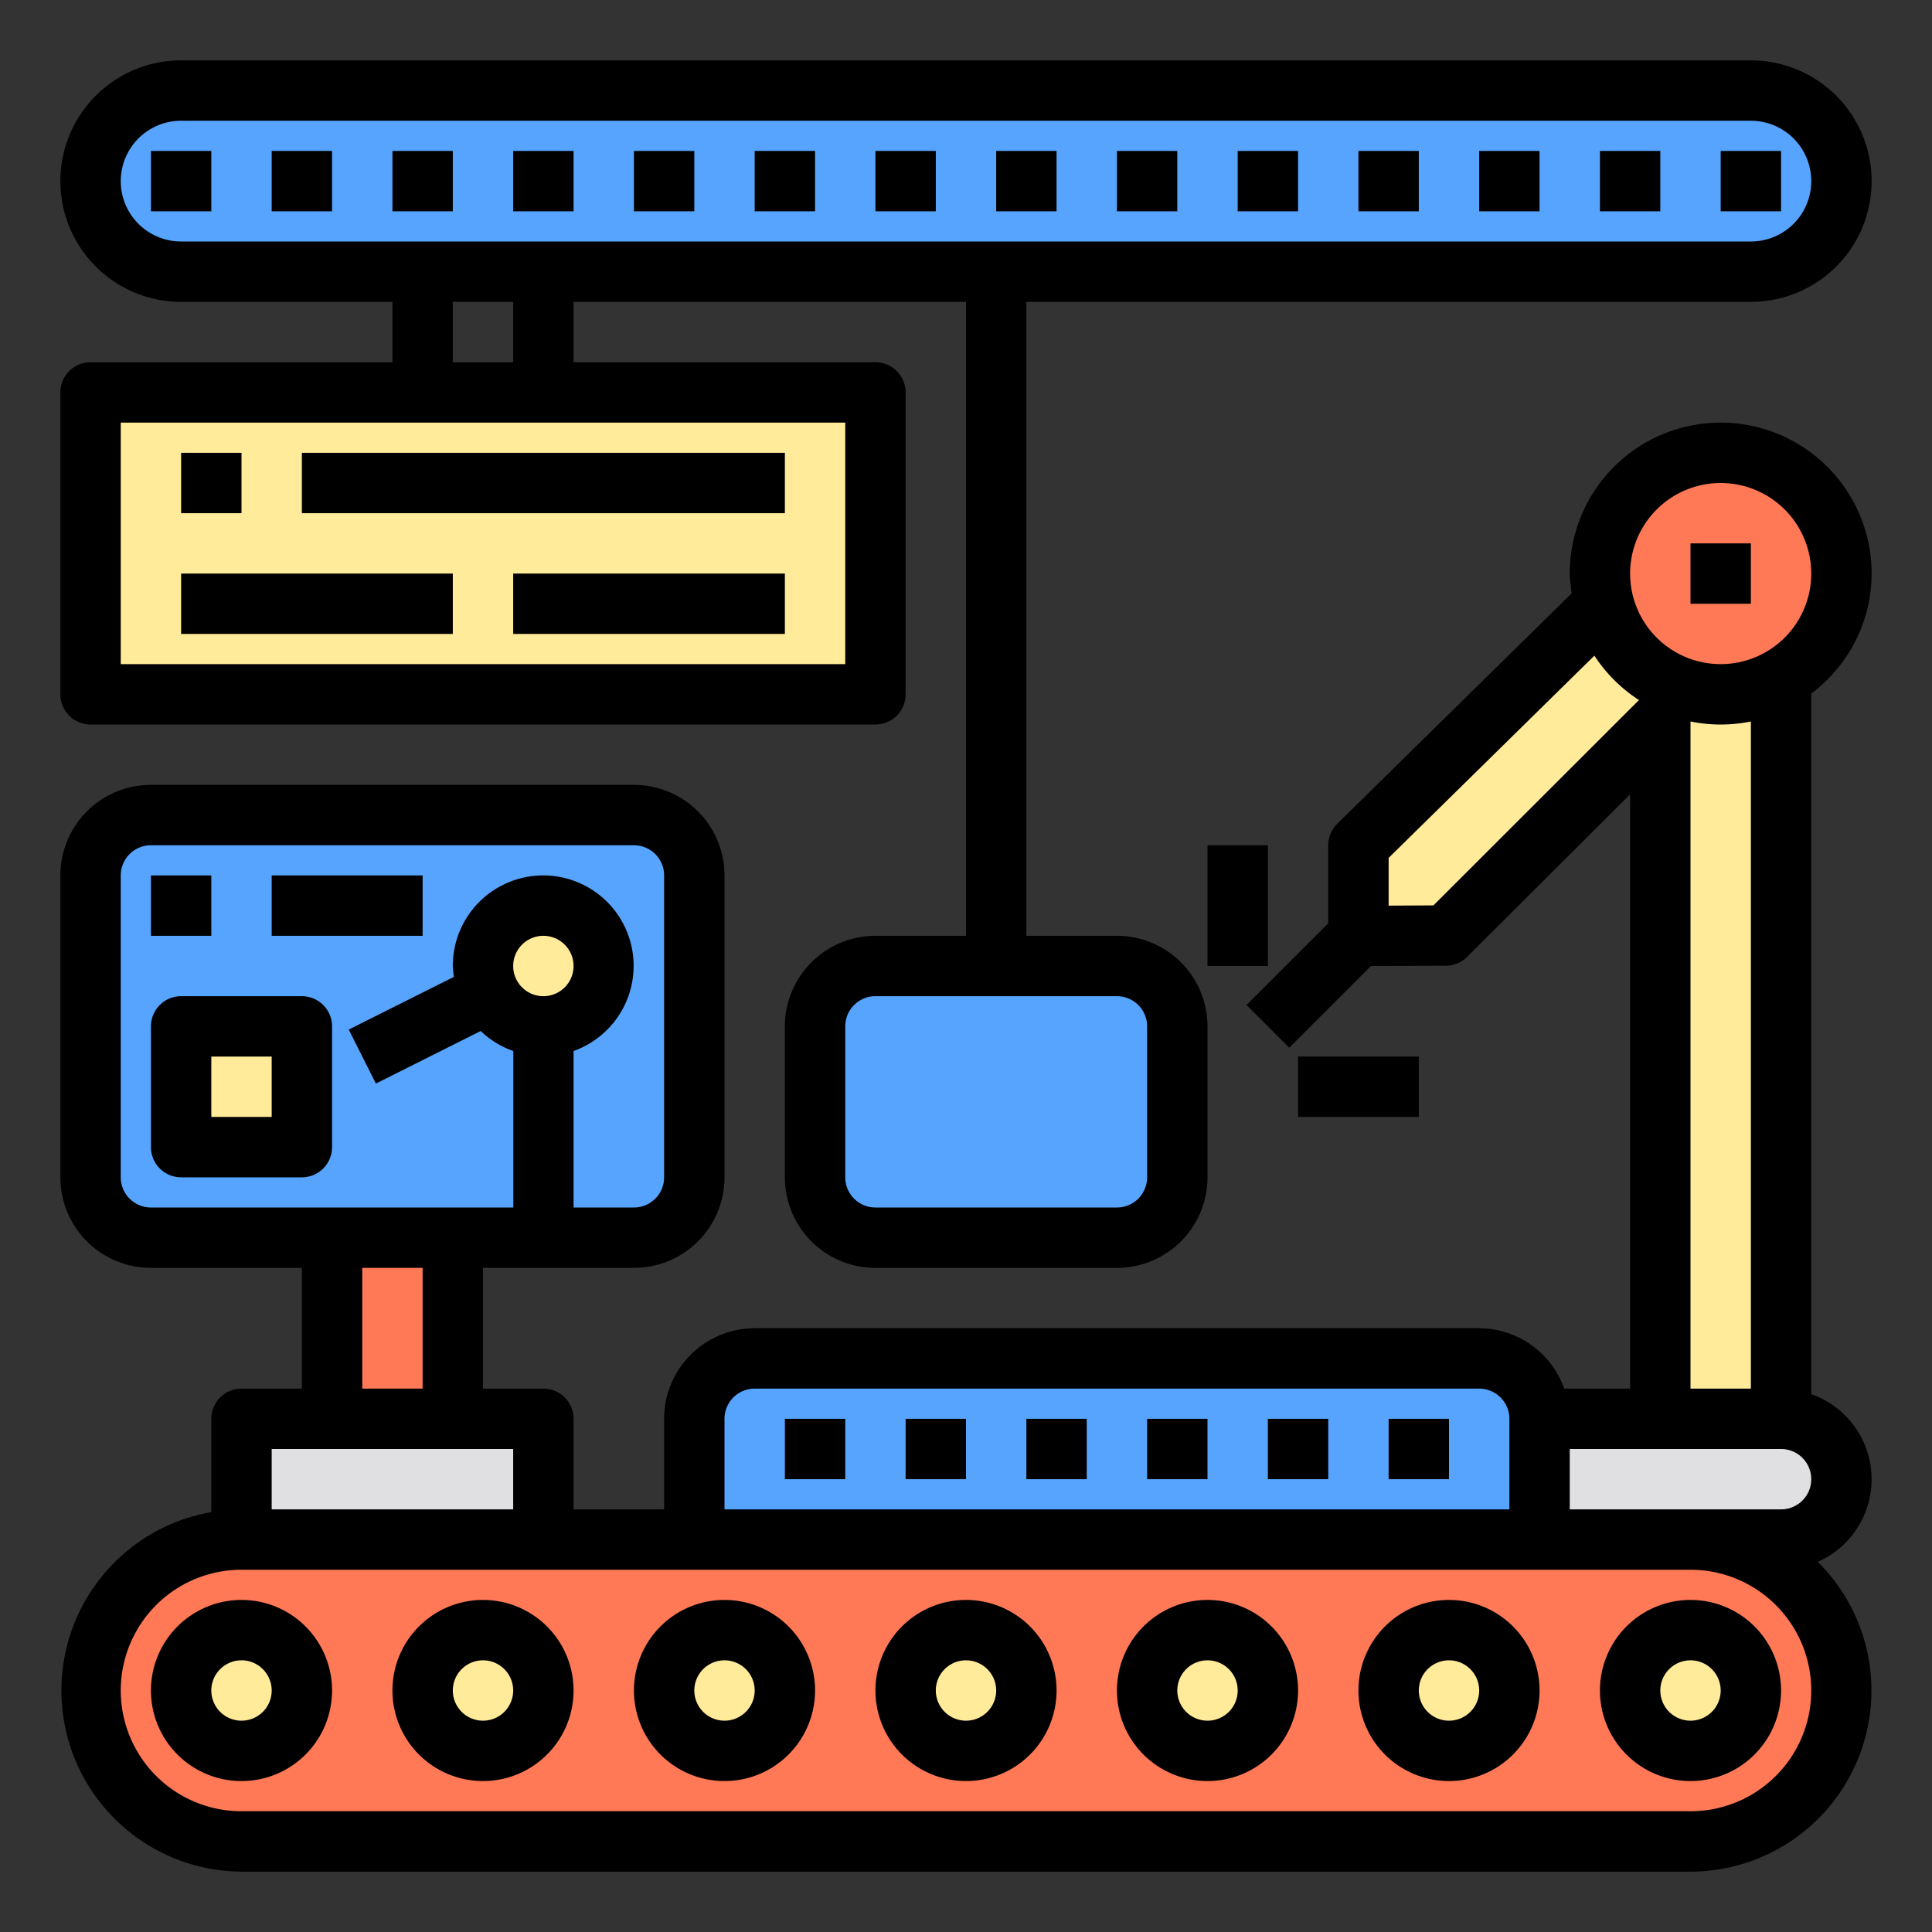 <svg xmlns="http://www.w3.org/2000/svg" viewBox="0 0 64 64"><rect x="0" y="0" width="64" height="64" fill="#333333" stroke="none"/><title>conveyor</title><g id="conveyor"><path d="M60.99,5.87A2.981,2.981,0,0,0,58,3H6A3,3,0,0,0,3,6a.57.57,0,0,0,.01.13A2.981,2.981,0,0,0,6,9H58a3,3,0,0,0,3-3A.57.57,0,0,0,60.99,5.87Z" style="fill:#57a4ff"></path><path d="M60.41,47.59A1.955,1.955,0,0,1,61,49a2.006,2.006,0,0,1-2,2H51V47h8A1.955,1.955,0,0,1,60.41,47.59Z" style="fill:#e0e0e2"></path><path d="M59,22.46a3.993,3.993,0,0,1-5.87-2.45A4.171,4.171,0,0,1,53,19a4,4,0,1,1,6,3.46Z" style="fill:#ff7956"></path><path d="M61,56a4.985,4.985,0,0,1-5,5H8A5,5,0,1,1,8,51H56A5,5,0,0,1,61,56Z" style="fill:#ff7956"></path><path d="M59,22.46V47H55V23.9l-7.1,7.09L45,31V28l8.13-7.99A3.993,3.993,0,0,0,59,22.46Z" style="fill:#ffeb99"></path><circle cx="56" cy="56" r="2" style="fill:#ffeb99"></circle><path d="M51,47v4H23V47a2.006,2.006,0,0,1,2-2H49A2.006,2.006,0,0,1,51,47Z" style="fill:#57a4ff"></path><circle cx="48" cy="56" r="2" style="fill:#ffeb99"></circle><circle cx="40" cy="56" r="2" style="fill:#ffeb99"></circle><path d="M39,34v5a2.006,2.006,0,0,1-2,2H29a2.006,2.006,0,0,1-2-2V34a2.006,2.006,0,0,1,2-2h8A2.006,2.006,0,0,1,39,34Z" style="fill:#57a4ff"></path><circle cx="32" cy="56" r="2" style="fill:#ffeb99"></circle><polygon points="29 13 29 23 3 23 3 13 14 13 18 13 29 13" style="fill:#ffeb99"></polygon><circle cx="24" cy="56" r="2" style="fill:#ffeb99"></circle><rect x="3" y="27" width="20" height="14" rx="2" ry="2" style="fill:#57a4ff"></rect><path d="M18,30a2,2,0,1,1-1.79,2.89A1.914,1.914,0,0,1,16,32,2.006,2.006,0,0,1,18,30Z" style="fill:#ffeb99"></path><polygon points="18 47 18 51 8 51 8 47 11 47 15 47 18 47" style="fill:#e0e0e2"></polygon><circle cx="16" cy="56" r="2" style="fill:#ffeb99"></circle><rect x="11" y="41" width="4" height="6" style="fill:#ff7956"></rect><rect x="6" y="34" width="4" height="4" style="fill:#ffeb99"></rect><circle cx="8" cy="56" r="2" style="fill:#ffeb99"></circle><path d="M32,53a3,3,0,1,0,3,3A3,3,0,0,0,32,53Zm0,4a1,1,0,1,1,1-1A1,1,0,0,1,32,57Z"></path><path d="M40,53a3,3,0,1,0,3,3A3,3,0,0,0,40,53Zm0,4a1,1,0,1,1,1-1A1,1,0,0,1,40,57Z"></path><path d="M48,53a3,3,0,1,0,3,3A3,3,0,0,0,48,53Zm0,4a1,1,0,1,1,1-1A1,1,0,0,1,48,57Z"></path><path d="M56,53a3,3,0,1,0,3,3A3,3,0,0,0,56,53Zm0,4a1,1,0,1,1,1-1A1,1,0,0,1,56,57Z"></path><path d="M24,53a3,3,0,1,0,3,3A3,3,0,0,0,24,53Zm0,4a1,1,0,1,1,1-1A1,1,0,0,1,24,57Z"></path><path d="M16,53a3,3,0,1,0,3,3A3,3,0,0,0,16,53Zm0,4a1,1,0,1,1,1-1A1,1,0,0,1,16,57Z"></path><path d="M8,53a3,3,0,1,0,3,3A3,3,0,0,0,8,53Zm0,4a1,1,0,1,1,1-1A1,1,0,0,1,8,57Z"></path><rect x="26" y="47" width="2" height="2"></rect><rect x="30" y="47" width="2" height="2"></rect><rect x="34" y="47" width="2" height="2"></rect><rect x="38" y="47" width="2" height="2"></rect><rect x="42" y="47" width="2" height="2"></rect><rect x="46" y="47" width="2" height="2"></rect><rect x="5" y="5" width="2" height="2"></rect><rect x="9" y="5" width="2" height="2"></rect><rect x="13" y="5" width="2" height="2"></rect><rect x="17" y="5" width="2" height="2"></rect><rect x="21" y="5" width="2" height="2"></rect><rect x="25" y="5" width="2" height="2"></rect><rect x="29" y="5" width="2" height="2"></rect><rect x="33" y="5" width="2" height="2"></rect><rect x="37" y="5" width="2" height="2"></rect><rect x="41" y="5" width="2" height="2"></rect><rect x="45" y="5" width="2" height="2"></rect><rect x="49" y="5" width="2" height="2"></rect><rect x="53" y="5" width="2" height="2"></rect><rect x="57" y="5" width="2" height="2"></rect><path d="M62,19a5,5,0,0,0-10,0,4.847,4.847,0,0,0,.066.653L44.3,27.287A1,1,0,0,0,44,28v2.586l-2.707,2.707,1.414,1.414L45.415,32,47.9,31.99a1,1,0,0,0,.7-.292L54,26.312V46H51.816A3,3,0,0,0,49,44H25a3,3,0,0,0-3,3v3H19V47a1,1,0,0,0-1-1H16V42h5a3,3,0,0,0,3-3V29a3,3,0,0,0-3-3H5a3,3,0,0,0-3,3V39a3,3,0,0,0,3,3h5v4H8a1,1,0,0,0-1,1v3.09A6,6,0,0,0,8,62H56a6,6,0,0,0,4.216-10.263A2.987,2.987,0,0,0,60,46.184V22.974A4.977,4.977,0,0,0,62,19Zm-5-3a3,3,0,1,1-3,3A3,3,0,0,1,57,16ZM47.485,29.992,46,30V28.419l6.816-6.7a5.015,5.015,0,0,0,1.477,1.471h0ZM24,47a1,1,0,0,1,1-1H49a1,1,0,0,1,1,1v3H24ZM17,32a1,1,0,1,1,1,1A1,1,0,0,1,17,32ZM4,39V29a1,1,0,0,1,1-1H21a1,1,0,0,1,1,1V39a1,1,0,0,1-1,1H19V34.816A2.995,2.995,0,1,0,15,32a3.069,3.069,0,0,0,.036.36l-3.484,1.746.9,1.788,3.472-1.74a3,3,0,0,0,1.08.662V40H5A1,1,0,0,1,4,39Zm8,3h2v4H12Zm5,6v2H9V48ZM56,60H8a4,4,0,0,1,0-8H56a4,4,0,0,1,0,8ZM52,50V48h7a1,1,0,0,1,0,2H52Zm6-4H56V23.9h0a5,5,0,0,0,2,0Z"></path><rect x="56" y="18" width="2" height="2"></rect><rect x="40" y="28" width="2" height="4"></rect><rect x="43" y="35" width="4" height="2"></rect><path d="M10,33H6a1,1,0,0,0-1,1v4a1,1,0,0,0,1,1h4a1,1,0,0,0,1-1V34A1,1,0,0,0,10,33ZM9,37H7V35H9Z"></path><rect x="5" y="29" width="2" height="2"></rect><rect x="9" y="29" width="5" height="2"></rect><path d="M3,24H29a1,1,0,0,0,1-1V13a1,1,0,0,0-1-1H19V10H32V31H29a3,3,0,0,0-3,3v5a3,3,0,0,0,3,3h8a3,3,0,0,0,3-3V34a3,3,0,0,0-3-3H34V10H58a4,4,0,0,0,0-8H6a4,4,0,0,0,0,8h7v2H3a1,1,0,0,0-1,1V23A1,1,0,0,0,3,24ZM38,34v5a1,1,0,0,1-1,1H29a1,1,0,0,1-1-1V34a1,1,0,0,1,1-1h8A1,1,0,0,1,38,34ZM4,6A2,2,0,0,1,6,4H58a2,2,0,0,1,0,4H6A2,2,0,0,1,4,6Zm11,4h2v2H15ZM4,14H28v8H4Z"></path><rect x="6" y="15" width="2" height="2"></rect><rect x="10" y="15" width="16" height="2"></rect><rect x="6" y="19" width="9" height="2"></rect><rect x="17" y="19" width="9" height="2"></rect></g></svg>